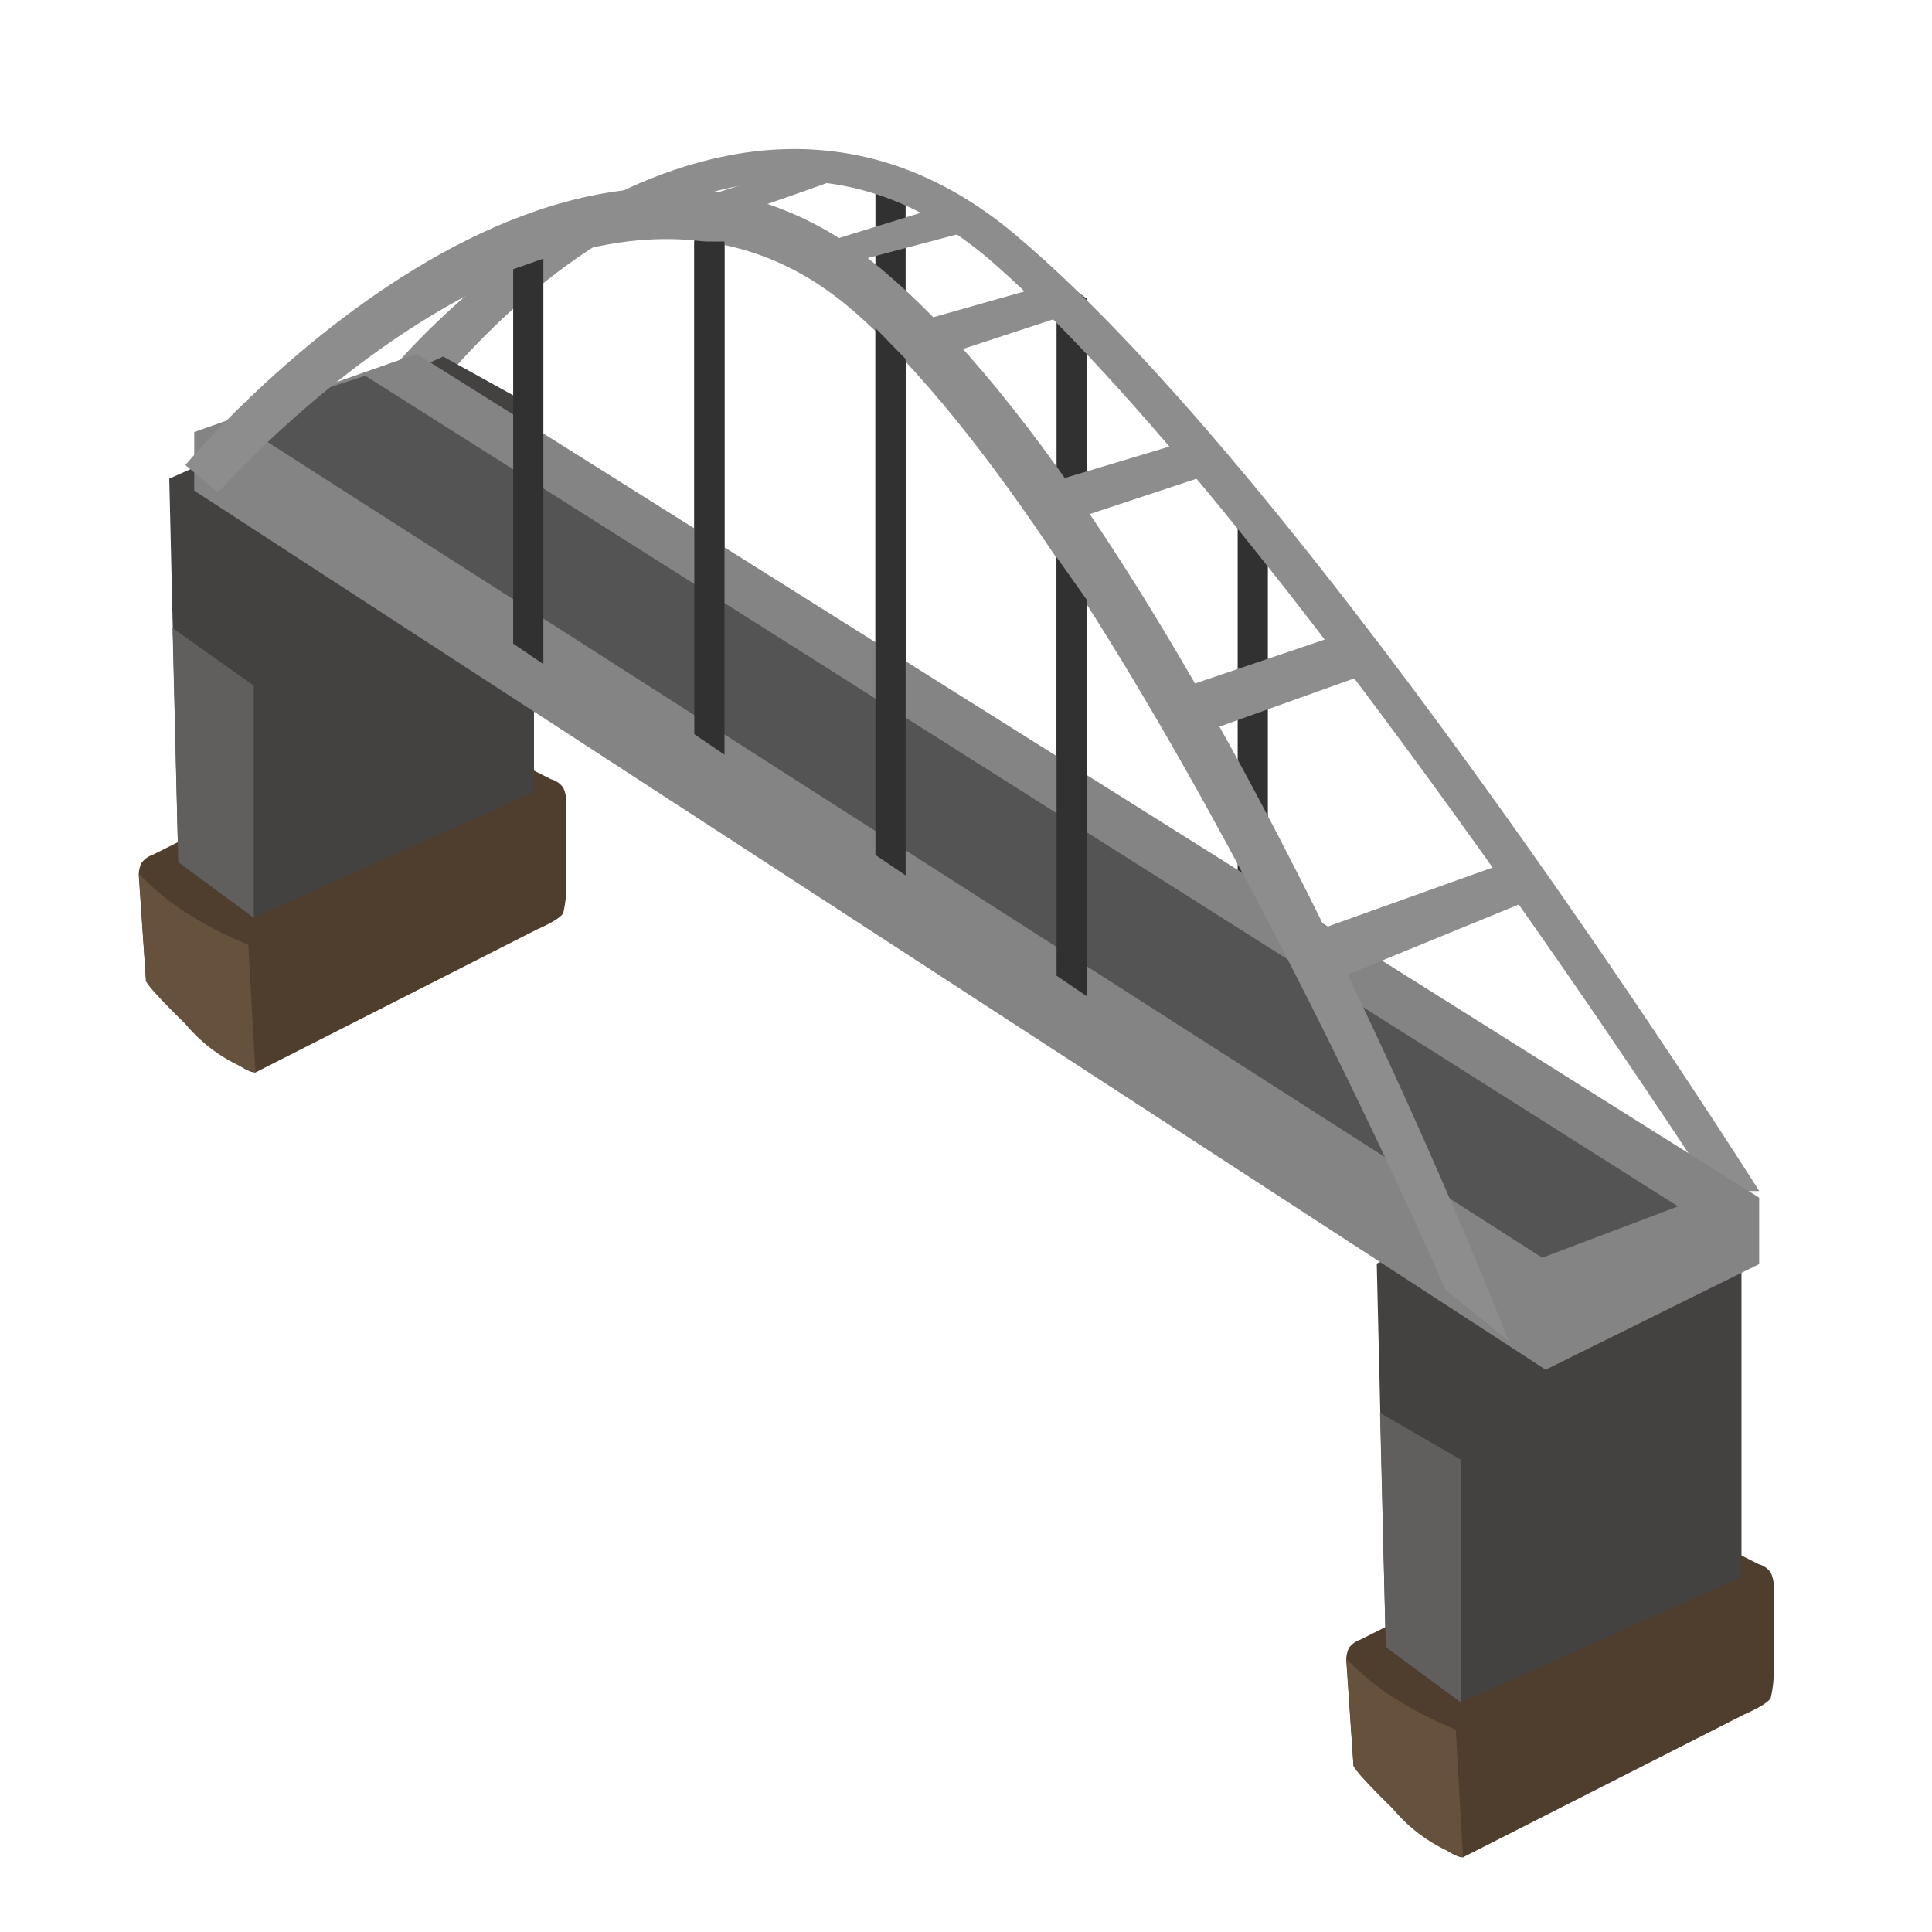 <svg xmlns="http://www.w3.org/2000/svg" xmlns:xlink="http://www.w3.org/1999/xlink" width="64" height="64" viewBox="0 0 64 64"><defs><clipPath id="b"><rect width="64" height="64"/></clipPath></defs><g id="a"><path d="M0,0H1V17l-1-.679Z" transform="translate(29 6)" fill="#313131"/><path d="M0,3.919l1-.352V17l-1-.679Z" transform="translate(23 3)" fill="#313131"/><path d="M0-.835,1-.107V17l-1-.679Z" transform="translate(35 10)" fill="#313131"/><path d="M0,2.454,1,3.868V17l-1-.679Z" transform="translate(41 14)" fill="#313131"/><path d="M2729.643-1675.955s-14.612-22.61-23.8-30.706-18.544,4.214-18.544,4.214l-1.321-.854s10.63-12.656,20.531-4.347,24.657,31.692,24.657,31.692Z" transform="translate(-2672.888 1715.412)" fill="#8d8d8d"/><path d="M2519.2-1005.708a.908.908,0,0,0-.089.478l.233,3.4s2.906,3.085,3.628,3.066l9.327-4.738s.771-.326.87-.548a3.933,3.933,0,0,0,.1-.956v-2.627a1.167,1.167,0,0,0-.1-.564.713.713,0,0,0-.4-.279l-3.4-1.713-7.916,3.271-1.882.943A.776.776,0,0,0,2519.2-1005.708Z" transform="translate(-2514.51 1034.291)" fill="#4f3e2d"/><path d="M2519.111-1005.344l.234,3.51s-.2-.011,1.307,1.464a5.248,5.248,0,0,0,2.321,1.6l-.237-4.226a12.313,12.313,0,0,1-2.35-1.253A9,9,0,0,1,2519.111-1005.344Z" transform="translate(-2514.51 1034.291)" fill="#65513c"/><path d="M2519.2-1005.708a.908.908,0,0,0-.089.478l.233,3.4s2.906,3.085,3.628,3.066l9.327-4.738s.771-.326.87-.548a3.933,3.933,0,0,0,.1-.956v-2.627a1.167,1.167,0,0,0-.1-.564.713.713,0,0,0-.4-.279l-3.4-1.713-7.916,3.271-1.882.943A.776.776,0,0,0,2519.2-1005.708Z" transform="translate(-2474.51 1060.291)" fill="#4f3e2d"/><path d="M2520.117-1098.683l.3,12.705,2.5,1.843,9.282-4.164v-12.763l-3.008-1.665Z" transform="translate(-2474.51 1140.539)" fill="#444141"/><path d="M2520.117-1098.683l.3,12.705,2.5,1.843,9.282-4.164v-12.763l-3.008-1.665Z" transform="translate(-2514.51 1114.539)" fill="#444141"/><path d="M2519.111-1005.344l.234,3.51s-.2-.011,1.307,1.464a5.248,5.248,0,0,0,2.321,1.6l-.237-4.226a12.313,12.313,0,0,1-2.35-1.253A9,9,0,0,1,2519.111-1005.344Z" transform="translate(-2474.51 1060.291)" fill="#65513c"/><path d="M2520.226-1093.735l.19,7.757,2.5,1.843v-8.042Z" transform="translate(-2474.51 1140.539)" fill="#615e5e"/><path d="M2520.226-1093.735l.19,7.757,2.5,1.843v-7.69Z" transform="translate(-2514.51 1114.539)" fill="#615e5e"/><path d="M2368.316-1217.247l-7.074,3.5-44.767-29.122v-1.941l7.372-2.586,44.469,27.949Z" transform="translate(-2310.041 1259.121)" fill="#848484"/><path d="M2323.049-1242.155l43.41,27.778,4.5-1.7-43.487-27.515Z" transform="translate(-2315.371 1256.04)" fill="#555454"/><path d="M2793.911-1610.9l7.04-2.886-.865-1.161-6.983,2.5Z" transform="translate(-2749.38 1643.233)" fill="#8d8d8d"/><path d="M2707.18-1705.568c.805-.12,5.175-1.7,5.175-1.7l-1.657-.289-4.7,1.456Z" transform="translate(-2684.764 1713.26)" fill="#8d8d8d"/><path d="M2698.885-1668.891s-10.713-24.729-19.648-32.452-21.013,6.046-21.013,6.046l-1.083-.913s12.648-15.192,23.047-6.5,20.789,35.514,20.789,35.514Z" transform="translate(-2651 1711.615)" fill="#8d8d8d"/><path d="M2775.591-1640.563l5.737-2.055-1.125-1.219-5.447,1.845Z" transform="translate(-2735.56 1664.765)" fill="#8d8d8d"/><path d="M2758.008-1666.334l4.594-1.519-.982-1.014-4.755,1.429Z" transform="translate(-2722.082 1683.42)" fill="#8d8d8d"/><path d="M2738.573-1686.338l4.179-1.371-.891-.925-4.413,1.251Z" transform="translate(-2707.455 1698.154)" fill="#8d8d8d"/><path d="M2724.542-1696.978l4.383-1.161-1.064-.773-4.443,1.371Z" transform="translate(-2696.884 1705.814)" fill="#8d8d8d"/><path d="M0,0H1V17l-1-.679Z" transform="translate(23 8)" fill="#313131"/><path d="M0,3.919l1-.352V17l-1-.679Z" transform="translate(17 5)" fill="#313131"/><path d="M0-1.133,1-.107V17l-1-.679Z" transform="translate(29 12)" fill="#313131"/><path d="M0,2.454,1,3.868V17l-1-.679Z" transform="translate(35 16)" fill="#313131"/></g></svg>